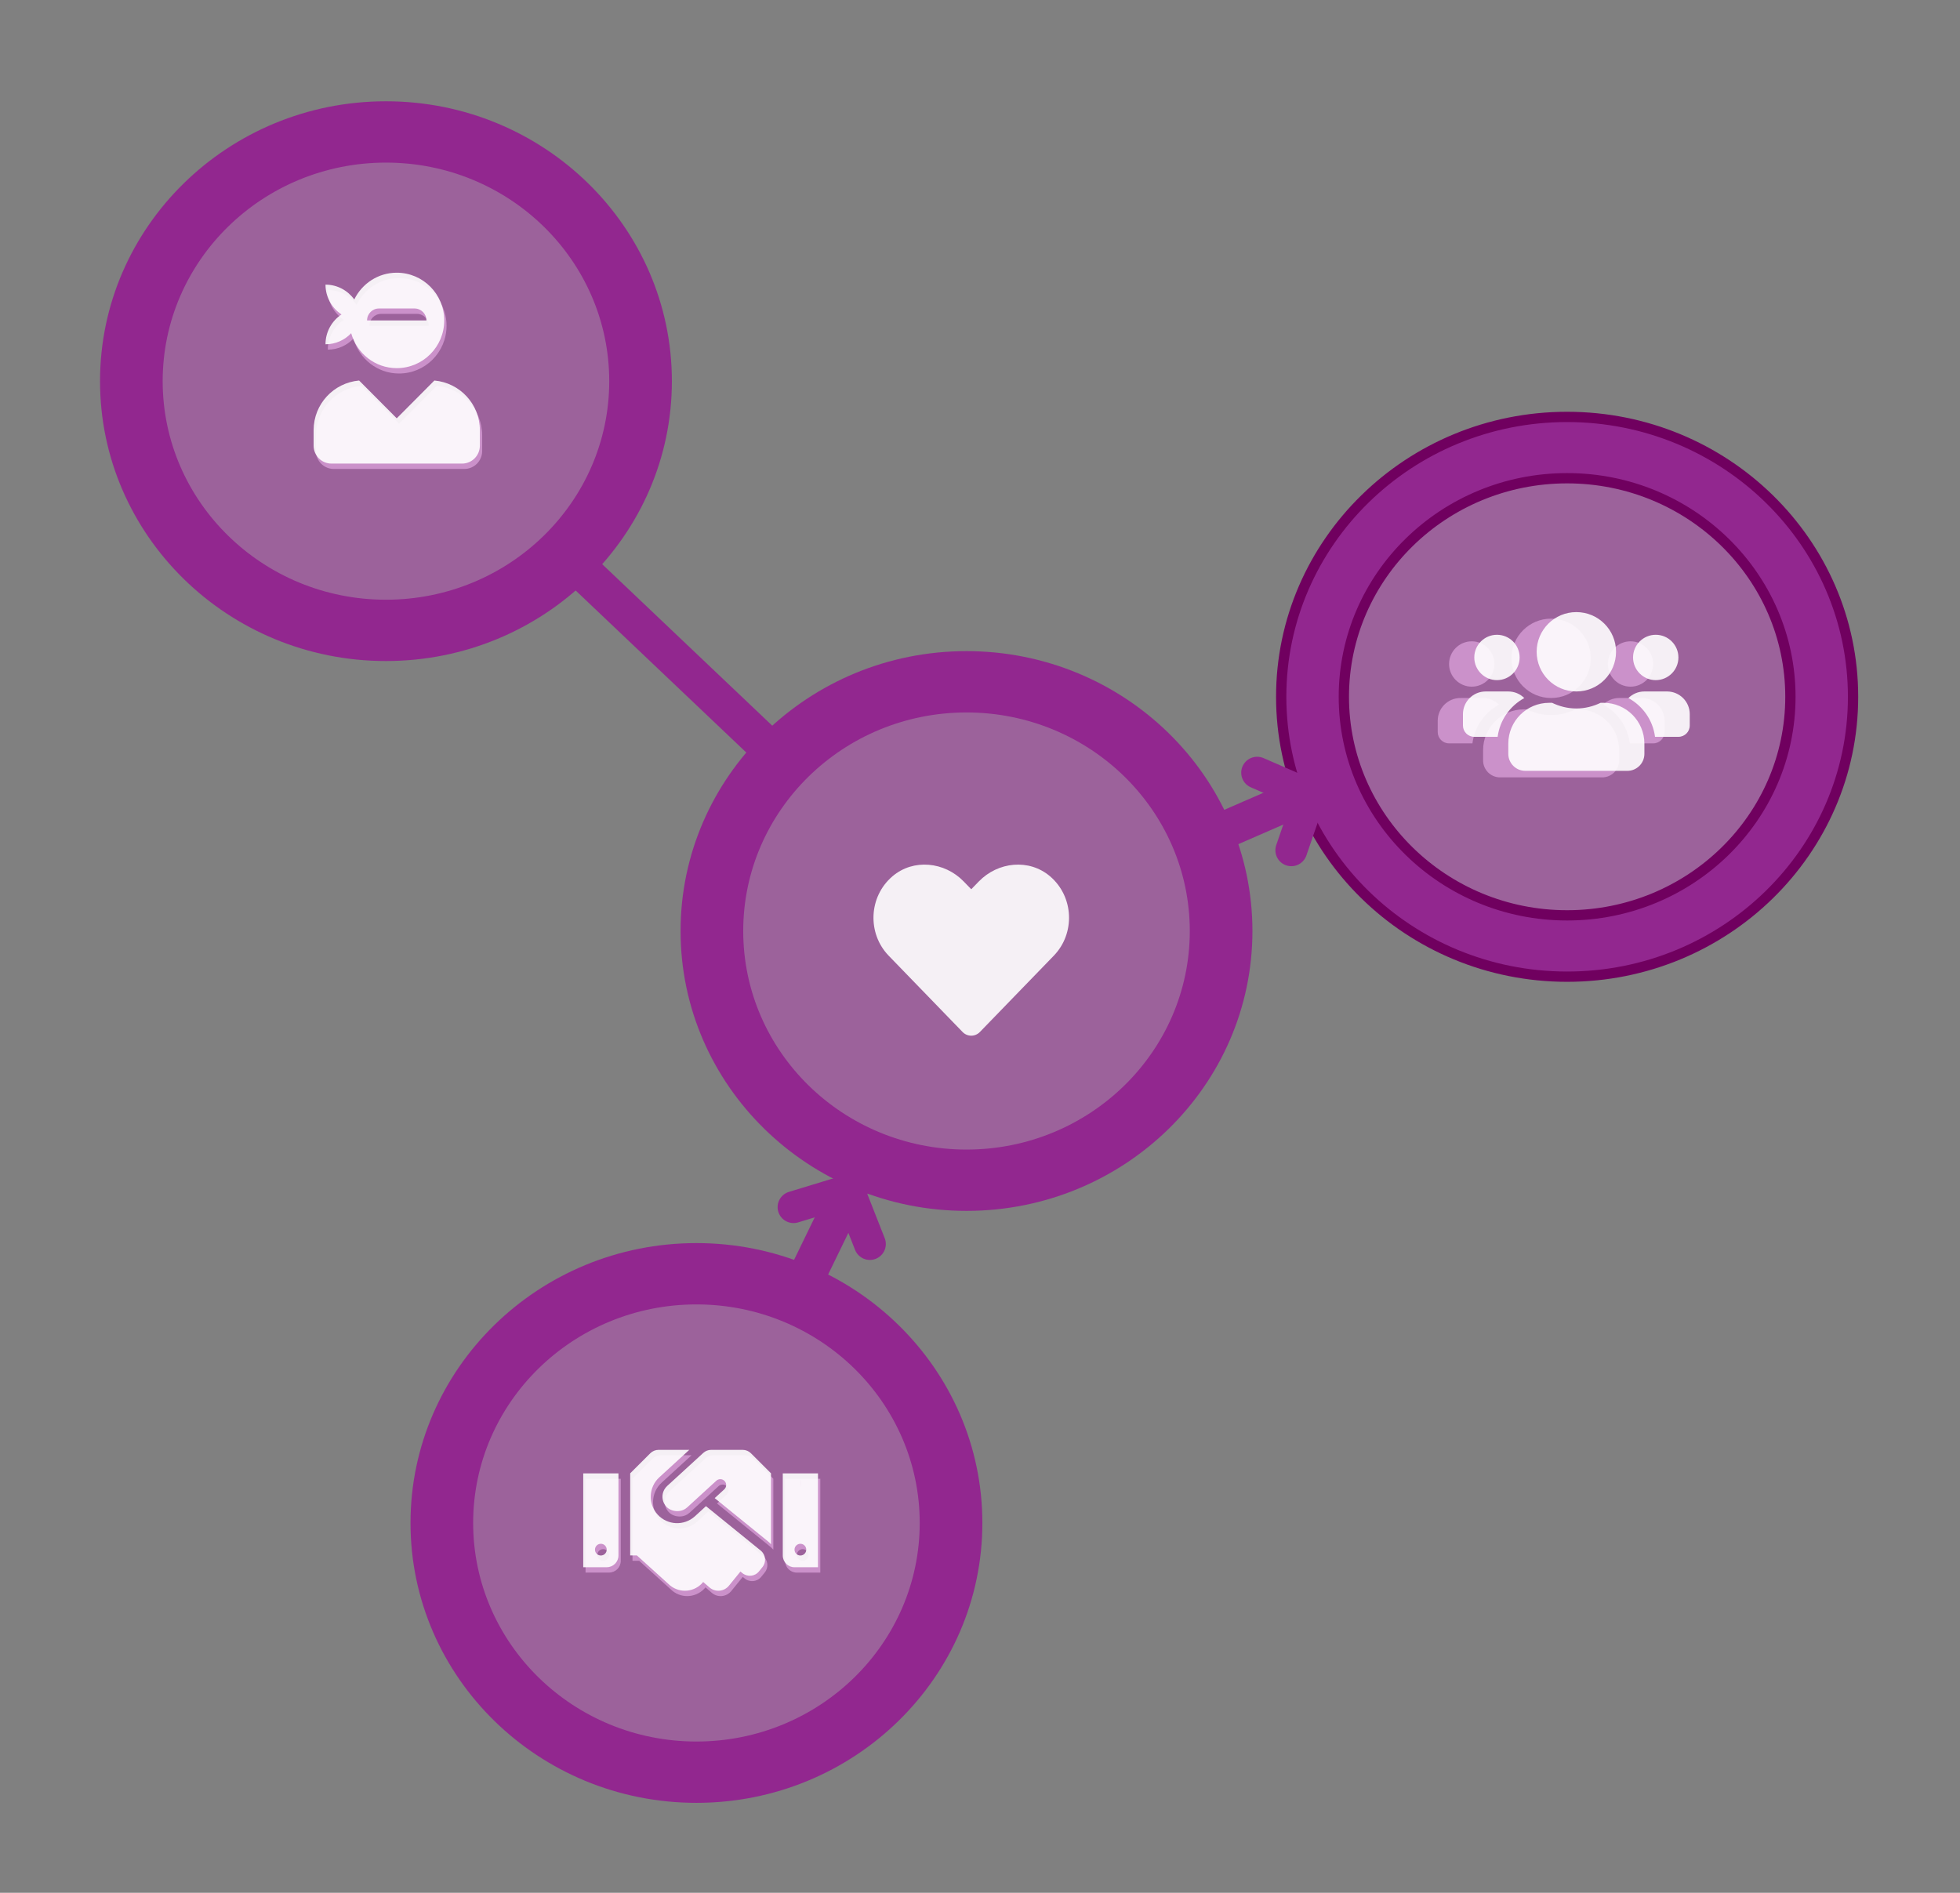 <?xml version="1.0" encoding="UTF-8" standalone="no"?><!DOCTYPE svg PUBLIC "-//W3C//DTD SVG 1.1//EN" "http://www.w3.org/Graphics/SVG/1.1/DTD/svg11.dtd"><svg width="100%" height="100%" viewBox="0 0 1906 1841" version="1.1" xmlns="http://www.w3.org/2000/svg" xmlns:xlink="http://www.w3.org/1999/xlink" xml:space="preserve" xmlns:serif="http://www.serif.com/" style="fill-rule:evenodd;clip-rule:evenodd;stroke-linecap:round;stroke-linejoin:round;stroke-miterlimit:1.5;"><rect x="0" y="0" width="1906" height="1841" fill="#808080" stroke="none"/><rect id="data-breaches-individuals" x="0.613" y="0.238" width="1905.25" height="1840.35" style="fill:none;"/><path d="M771.688,1174.1l53.688,-16.34l20.535,52.203" style="fill:none;stroke:#92278f;stroke-width:31px;"/><g id="Ecosystem"><g opacity="0.896"><path d="M1431.2,667.876c12.166,0 22.057,-9.891 22.057,-22.056c0,-12.166 -9.891,-22.057 -22.057,-22.057c-12.166,0 -22.057,9.891 -22.057,22.057c0,12.165 9.891,22.056 22.057,22.056Zm154.398,0c12.166,0 22.057,-9.891 22.057,-22.056c0,-12.166 -9.891,-22.057 -22.057,-22.057c-12.166,0 -22.057,9.891 -22.057,22.057c0,12.165 9.891,22.056 22.057,22.056Zm11.028,11.029l-22.057,0c-6.065,0 -11.545,2.447 -15.543,6.41c13.889,7.617 23.746,21.368 25.883,37.704l22.746,0c6.1,0 11.028,-4.929 11.028,-11.029l0,-11.028c0,-12.166 -9.891,-22.057 -22.057,-22.057Zm-88.227,0c21.333,0 38.599,-17.267 38.599,-38.6c0,-21.333 -17.266,-38.599 -38.599,-38.599c-21.333,0 -38.6,17.266 -38.6,38.599c0,21.333 17.267,38.6 38.6,38.6Zm26.468,11.028l-2.86,0c-7.169,3.447 -15.13,5.514 -23.608,5.514c-8.478,0 -16.405,-2.067 -23.608,-5.514l-2.86,0c-21.919,0 -39.703,17.784 -39.703,39.703l0,9.925c0,9.133 7.41,16.543 16.543,16.543l99.256,0c9.133,0 16.542,-7.41 16.542,-16.543l0,-9.925c0,-21.919 -17.783,-39.703 -39.702,-39.703Zm-77.095,-4.618c-3.998,-3.963 -9.478,-6.41 -15.544,-6.41l-22.056,0c-12.166,0 -22.057,9.891 -22.057,22.057l0,11.028c0,6.1 4.928,11.029 11.028,11.029l22.712,0c2.171,-16.336 12.028,-30.087 25.917,-37.704Z" style="fill:#fff;fill-rule:nonzero;"/></g><g opacity="0.9"><path d="M724.473,1415.4l-30.64,0c-2.854,0 -5.6,1.07 -7.705,2.996l-35.063,32.103c-0.036,0.036 -0.071,0.107 -0.107,0.143c-5.921,5.564 -5.814,14.446 -0.749,19.975c4.53,4.958 14.054,6.277 20.011,0.963c0.035,-0.036 0.107,-0.036 0.142,-0.072l28.5,-26.11c2.319,-2.104 5.957,-1.962 8.062,0.357c2.14,2.318 1.961,5.921 -0.357,8.061l-9.31,8.525l51.935,42.162c1.035,0.856 1.962,1.783 2.818,2.746l0,-69.02l-19.476,-19.476c-2.104,-2.14 -5.029,-3.353 -8.061,-3.353Zm38.987,22.9l0,79.864c0,6.314 5.101,11.415 11.414,11.415l22.829,0l0,-91.279l-34.243,0Zm17.121,79.864c-3.138,0 -5.707,-2.568 -5.707,-5.707c0,-3.139 2.569,-5.707 5.707,-5.707c3.139,0 5.708,2.568 5.708,5.707c0,3.139 -2.569,5.707 -5.708,5.707Zm-211.164,11.379l22.829,0c6.313,0 11.414,-5.101 11.414,-11.414l0,-79.829l-34.243,0l0,91.243Zm17.122,-22.793c3.138,0 5.707,2.568 5.707,5.707c0,3.139 -2.569,5.707 -5.707,5.707c-3.139,0 -5.708,-2.568 -5.708,-5.707c0,-3.174 2.569,-5.707 5.708,-5.707Zm155.484,6.635l-53.255,-43.232l-10.701,9.809c-10.594,9.667 -26.824,8.739 -36.276,-1.569c-9.595,-10.487 -8.846,-26.717 1.569,-36.276l29.178,-26.717l-29.891,0c-3.032,0 -5.921,1.213 -8.061,3.353l-19.512,19.476l0,79.864l6.528,0l32.281,29.213c9.773,7.955 24.148,6.457 32.103,-3.317l0.071,-0.071l6.385,5.529c5.671,4.637 14.054,3.745 18.655,-1.927l11.2,-13.768l1.926,1.569c4.887,3.96 12.092,3.246 16.052,-1.676l3.388,-4.173c3.995,-4.923 3.246,-12.092 -1.64,-16.087Z" style="fill:#fff;fill-rule:nonzero;"/></g><g opacity="0.9"><path d="M424.647,375.32l-36.588,36.769l-36.588,-36.769c-24.752,2.212 -44.237,22.844 -44.237,48.3l0,15.085c0,9.609 7.758,17.405 17.32,17.405l127.011,0c9.562,0 17.32,-7.796 17.32,-17.405l0,-15.085c0,-25.456 -19.485,-46.088 -44.238,-48.3Zm-105.867,-35.246c9.851,0 18.691,-4.171 24.97,-10.77c5.448,19.545 23.093,33.977 44.309,33.977c25.511,0 46.186,-20.778 46.186,-46.415c0,-25.637 -20.675,-46.414 -46.186,-46.414c-18.185,0 -33.773,10.66 -41.314,26.035c-6.279,-8.702 -16.418,-14.432 -27.965,-14.432c0,12.112 6.17,22.772 15.552,29.009c-9.382,6.237 -15.552,16.898 -15.552,29.01Zm51.96,-34.811l34.639,0c6.387,0 11.547,5.185 11.547,11.603l-57.733,0c0,-6.418 5.16,-11.603 11.547,-11.603Z" style="fill:#fff;fill-rule:nonzero;"/></g><ellipse cx="778.647" cy="1442.77" rx="0.273" ry="3.448" style="fill:#92278f;"/><path d="M780.825,734.165l-228.531,-217.066l-25.02,26.341l228.531,217.066l25.02,-26.341Z" style="fill:#92278f;"/><path d="M1284.83,746.598l-114.503,49.867l14.405,33.076l114.503,-49.867l-14.405,-33.076Z" style="fill:#92278f;"/><path d="M823.738,1119.29l-66.167,136.138l32.408,15.751l66.167,-136.138l-32.408,-15.751Z" style="fill:#92278f;"/><g id="Center"><ellipse id="_-Ellipse-" serif:id="(Ellipse)" cx="937.7" cy="895.191" rx="253.793" ry="254.145" style="fill:#b04fae;fill-opacity:0.592;"/><path id="Center1" serif:id="Center" d="M939.875,633.309c153.459,0 278.048,121.977 278.048,272.218c0,150.242 -124.589,272.219 -278.048,272.219c-153.46,0 -278.049,-121.977 -278.049,-272.219c0,-150.241 124.589,-272.218 278.049,-272.218Zm0,59.642c119.837,0 217.129,95.252 217.129,212.576c0,117.325 -97.292,212.577 -217.129,212.577c-119.838,0 -217.13,-95.252 -217.13,-212.577c0,-117.324 97.292,-212.576 217.13,-212.576Z" style="fill:#92278f;"/></g><g id="Enterprises"><ellipse id="_-Ellipse-1" serif:id="(Ellipse)" cx="675.076" cy="1470.95" rx="253.793" ry="254.145" style="fill:#b04fae;fill-opacity:0.592;"/><path id="Center2" serif:id="Center" d="M677.25,1209.07c153.459,0 278.048,121.977 278.048,272.218c0,150.242 -124.589,272.219 -278.048,272.219c-153.459,0 -278.049,-121.977 -278.049,-272.219c0,-150.241 124.59,-272.218 278.049,-272.218Zm0,59.642c119.837,0 217.129,95.252 217.129,212.576c0,117.325 -97.292,212.577 -217.129,212.577c-119.837,0 -217.13,-95.252 -217.13,-212.577c0,-117.324 97.293,-212.576 217.13,-212.576Z" style="fill:#92278f;"/><g opacity="0.9"><path d="M722.228,1410.18l-30.641,0c-2.853,0 -5.6,1.07 -7.704,2.996l-35.063,32.103c-0.036,0.035 -0.072,0.107 -0.108,0.142c-5.921,5.565 -5.814,14.447 -0.749,19.975c4.53,4.958 14.054,6.278 20.011,0.963c0.036,-0.035 0.107,-0.035 0.143,-0.071l28.5,-26.11c2.318,-2.105 5.957,-1.962 8.061,0.357c2.14,2.318 1.962,5.921 -0.357,8.061l-9.309,8.525l51.935,42.162c1.034,0.856 1.962,1.783 2.818,2.746l0,-69.021l-19.476,-19.475c-2.105,-2.141 -5.029,-3.353 -8.061,-3.353Zm38.987,22.9l0,79.864c0,6.314 5.1,11.414 11.414,11.414l22.828,0l0,-91.278l-34.242,0Zm17.121,79.864c-3.139,0 -5.707,-2.568 -5.707,-5.707c0,-3.139 2.568,-5.707 5.707,-5.707c3.139,0 5.707,2.568 5.707,5.707c0,3.139 -2.568,5.707 -5.707,5.707Zm-211.164,11.379l22.828,0c6.314,0 11.415,-5.101 11.415,-11.415l0,-79.828l-34.243,0l0,91.243Zm17.121,-22.793c3.139,0 5.707,2.568 5.707,5.707c0,3.139 -2.568,5.707 -5.707,5.707c-3.139,0 -5.707,-2.568 -5.707,-5.707c0,-3.175 2.568,-5.707 5.707,-5.707Zm155.484,6.634l-53.255,-43.231l-10.701,9.809c-10.593,9.666 -26.823,8.739 -36.276,-1.57c-9.595,-10.487 -8.846,-26.716 1.57,-36.276l29.178,-26.716l-29.892,0c-3.031,0 -5.921,1.212 -8.061,3.353l-19.511,19.475l0,79.865l6.527,0l32.281,29.213c9.774,7.954 24.149,6.456 32.103,-3.317l0.071,-0.072l6.385,5.529c5.672,4.637 14.054,3.746 18.656,-1.926l11.2,-13.768l1.926,1.569c4.887,3.959 12.092,3.246 16.051,-1.676l3.389,-4.174c3.995,-4.922 3.246,-12.092 -1.641,-16.087Z" style="fill:#fff;fill-rule:nonzero;"/></g></g><g id="Security-researchers" serif:id="Security researchers"><ellipse id="_-Ellipse-2" serif:id="(Ellipse)" cx="373.145" cy="360.391" rx="253.793" ry="254.145" style="fill:#b04fae;fill-opacity:0.592;"/><path id="Center3" serif:id="Center" d="M375.319,98.51c153.46,0 278.049,121.977 278.049,272.218c0,150.242 -124.589,272.218 -278.049,272.218c-153.459,0 -278.048,-121.976 -278.048,-272.218c0,-150.241 124.589,-272.218 278.048,-272.218Zm0,59.642c119.837,0 217.13,95.252 217.13,212.576c0,117.324 -97.293,212.577 -217.13,212.577c-119.837,0 -217.129,-95.253 -217.129,-212.577c0,-117.324 97.292,-212.576 217.129,-212.576Z" style="fill:#92278f;"/><g opacity="0.9"><path d="M422.402,370.107l-36.588,36.77l-36.588,-36.77c-24.753,2.212 -44.238,22.845 -44.238,48.301l0,15.084c0,9.61 7.758,17.406 17.32,17.406l127.012,0c9.562,0 17.32,-7.796 17.32,-17.406l0,-15.084c0,-25.456 -19.485,-46.089 -44.238,-48.301Zm-105.867,-35.246c9.85,0 18.691,-4.17 24.969,-10.769c5.449,19.545 23.093,33.977 44.31,33.977c25.51,0 46.186,-20.778 46.186,-46.415c0,-25.637 -20.676,-46.415 -46.186,-46.415c-18.186,0 -33.774,10.661 -41.315,26.036c-6.278,-8.703 -16.418,-14.432 -27.964,-14.432c0,12.111 6.17,22.772 15.552,29.009c-9.382,6.237 -15.552,16.898 -15.552,29.009Zm51.959,-34.811l34.64,0c6.386,0 11.546,5.186 11.546,11.604l-57.732,0c0,-6.418 5.159,-11.604 11.546,-11.604Z" style="fill:#fff;fill-rule:nonzero;"/></g></g><g id="Individuals"><ellipse id="_-Ellipse-3" serif:id="(Ellipse)" cx="1521.78" cy="667.388" rx="253.793" ry="254.145" style="fill:#b04fae;fill-opacity:0.592;"/><path id="Center4" serif:id="Center" d="M1523.95,405.507c153.46,0 278.049,121.976 278.049,272.218c0,150.241 -124.589,272.218 -278.049,272.218c-153.459,0 -278.048,-121.977 -278.048,-272.218c0,-150.242 124.589,-272.218 278.048,-272.218Zm0,59.641c119.837,0 217.13,95.253 217.13,212.577c0,117.324 -97.293,212.576 -217.13,212.576c-119.837,0 -217.129,-95.252 -217.129,-212.576c0,-117.324 97.292,-212.577 217.129,-212.577Z" style="fill:#92278f;stroke:#70005f;stroke-width:10px;stroke-linecap:butt;stroke-miterlimit:1.414;"/><g opacity="0.896"><path d="M1455.72,661.52c12.166,0 22.057,-9.891 22.057,-22.057c0,-12.165 -9.891,-22.056 -22.057,-22.056c-12.165,0 -22.056,9.891 -22.056,22.056c0,12.166 9.891,22.057 22.056,22.057Zm154.398,0c12.166,0 22.057,-9.891 22.057,-22.057c0,-12.165 -9.891,-22.056 -22.057,-22.056c-12.165,0 -22.057,9.891 -22.057,22.056c0,12.166 9.892,22.057 22.057,22.057Zm11.029,11.029l-22.057,0c-6.066,0 -11.545,2.447 -15.543,6.41c13.889,7.617 23.745,21.368 25.882,37.703l22.746,0c6.1,0 11.029,-4.928 11.029,-11.028l0,-11.028c0,-12.166 -9.892,-22.057 -22.057,-22.057Zm-88.228,0c21.333,0 38.6,-17.267 38.6,-38.6c0,-21.333 -17.267,-38.599 -38.6,-38.599c-21.333,0 -38.599,17.266 -38.599,38.599c0,21.333 17.266,38.6 38.599,38.6Zm26.469,11.028l-2.861,0c-7.168,3.447 -15.13,5.514 -23.608,5.514c-8.478,0 -16.404,-2.067 -23.607,-5.514l-2.861,0c-21.919,0 -39.702,17.784 -39.702,39.703l0,9.925c0,9.133 7.41,16.543 16.542,16.543l99.256,0c9.133,0 16.543,-7.41 16.543,-16.543l0,-9.925c0,-21.919 -17.783,-39.703 -39.702,-39.703Zm-77.096,-4.618c-3.998,-3.963 -9.478,-6.41 -15.543,-6.41l-22.057,0c-12.166,0 -22.057,9.891 -22.057,22.057l0,11.028c0,6.1 4.928,11.028 11.029,11.028l22.711,0c2.171,-16.335 12.028,-30.086 25.917,-37.703Z" style="fill:#fff;fill-rule:nonzero;"/></g></g><path d="M1222.52,751.548l51.461,22.39l-18.234,53.051" style="fill:none;stroke:#92278f;stroke-width:31px;"/><g opacity="0.9"><clipPath id="_clip1"><rect x="849.407" y="829.072" width="190.17" height="190.17"/></clipPath><g clip-path="url(#_clip1)"><path d="M1021.12,852.323c-20.354,-17.345 -50.625,-14.225 -69.308,5.052l-7.317,7.54l-7.317,-7.54c-18.645,-19.277 -48.953,-22.397 -69.308,-5.052c-23.325,19.909 -24.551,55.64 -3.677,77.22l71.871,74.21c4.643,4.792 12.183,4.792 16.826,0l71.87,-74.21c20.912,-21.58 19.686,-57.311 -3.64,-77.22Z" style="fill:#fff;fill-rule:nonzero;"/></g></g></g></svg>